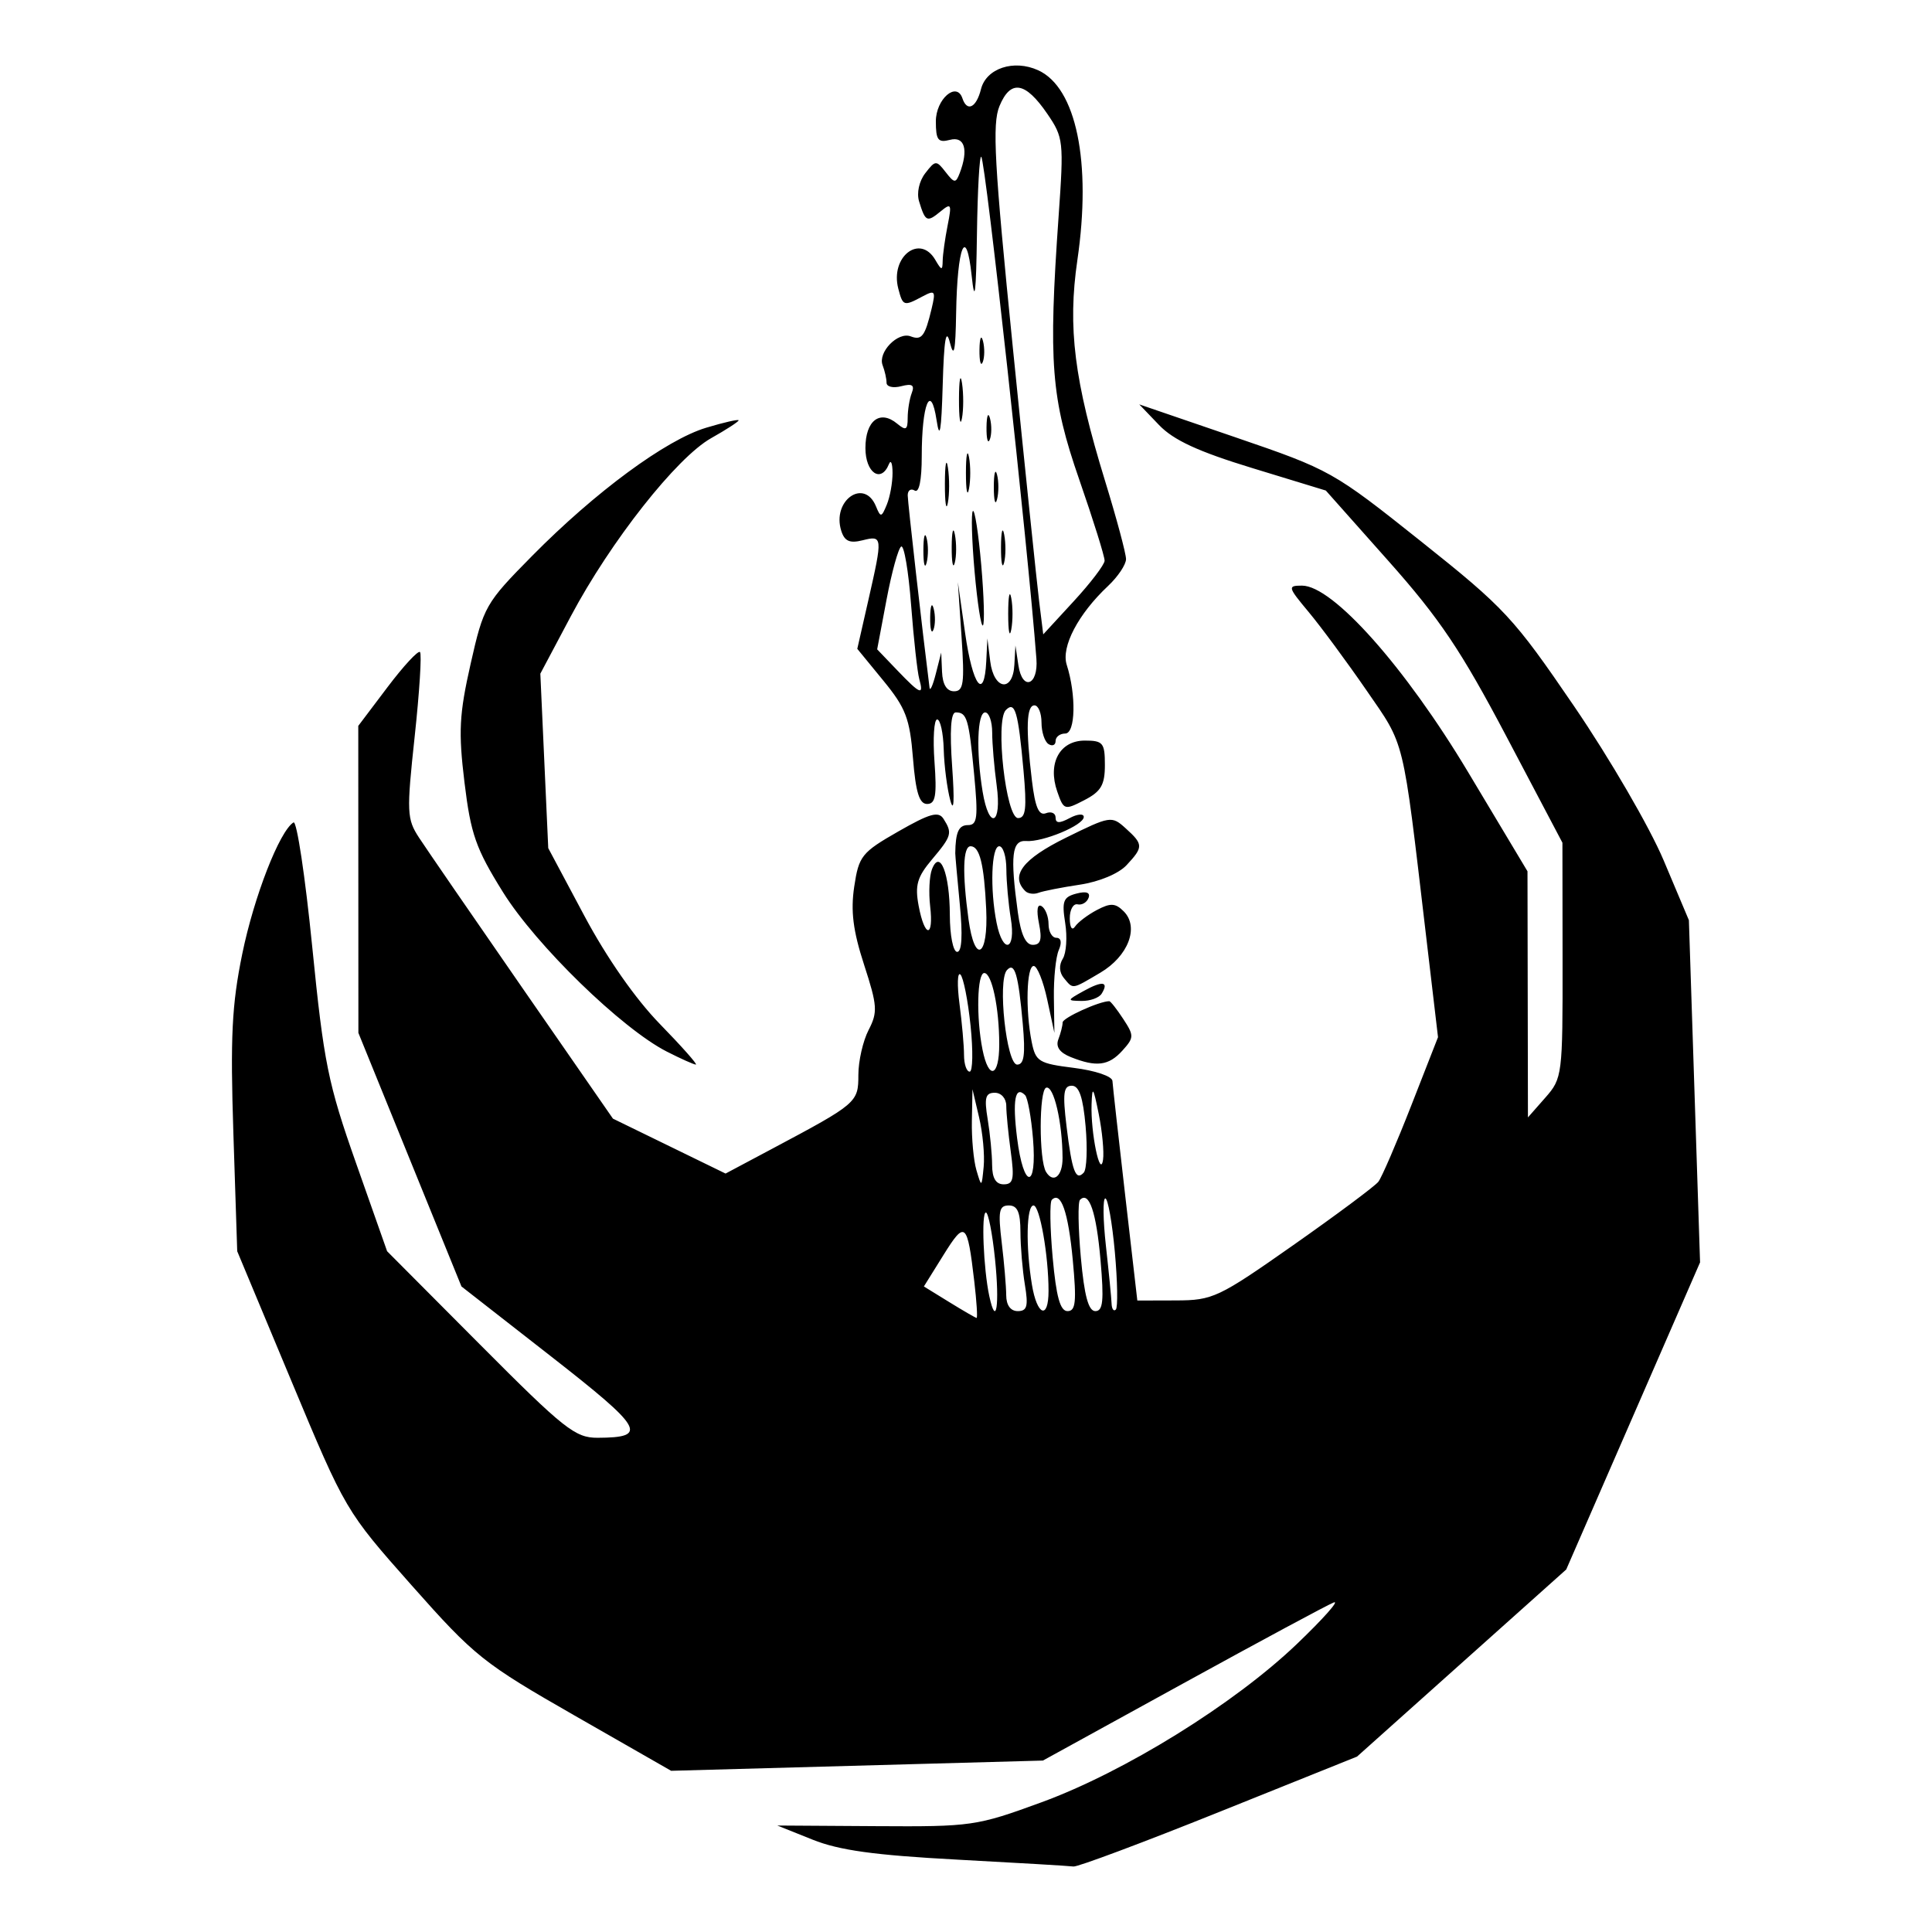 <?xml version="1.0" encoding="UTF-8" standalone="no"?>
<!-- Created with Inkscape (http://www.inkscape.org/) -->

<svg
   xmlns:dc="http://purl.org/dc/elements/1.1/"
   xmlns:cc="http://creativecommons.org/ns#"
   xmlns:rdf="http://www.w3.org/1999/02/22-rdf-syntax-ns#"
   xmlns:svg="http://www.w3.org/2000/svg"
   xmlns="http://www.w3.org/2000/svg"
   xmlns:sodipodi="http://sodipodi.sourceforge.net/DTD/sodipodi-0.dtd"
   xmlns:inkscape="http://www.inkscape.org/namespaces/inkscape"
   width="1024"
   height="1024"
   id="svg2"
   version="1.1"
   inkscape:version="0.48.5 r10040"
   sodipodi:docname="rockntown.svg">
  <defs
     id="defs4" />
  <sodipodi:namedview
     id="base"
     pagecolor="#ffffff"
     bordercolor="#666666"
     borderopacity="1.0"
     inkscape:pageopacity="0.0"
     inkscape:pageshadow="2"
     inkscape:zoom="0.57617188"
     inkscape:cx="512"
     inkscape:cy="512"
     inkscape:document-units="px"
     inkscape:current-layer="layer1"
     showgrid="false"
     inkscape:window-width="1440"
     inkscape:window-height="797"
     inkscape:window-x="0"
     inkscape:window-y="0"
     inkscape:window-maximized="1" />
  <g
     inkscape:label="Capa 1"
     inkscape:groupmode="layer"
     id="layer1"
     transform="translate(0,-28.362)">
    <path
       style="fill:#000000"
       d="m 507.213,1013.994 c -43.727,-2.34 -62.425,-4.925 -76.531,-10.581 l -18.666,-7.485 52.265,0.333 c 50.767,0.323 53.281,-0.04 87.73,-12.646 44.125,-16.148 102.171,-52.131 135.413,-83.944 13.906,-13.308 22.69,-23.201 19.521,-21.985 -3.169,1.216 -39.156,20.571 -79.972,43.011 l -74.21,40.8 -98.521,2.714 -98.521,2.714 -51.153,-29.273 c -48.42,-27.709 -53.03,-31.39 -86.272,-68.889 -35.046,-39.534 -35.177,-39.757 -63.842,-108.417 l -28.724,-68.801 -2.03,-62.362 c -1.668,-51.243 -0.831,-68.217 4.693,-95.197 6.227,-30.412 19.761,-65.137 27.172,-69.718 1.732,-1.07 6.201,28.63 9.932,66 6.139,61.491 8.346,72.38 23.229,114.611 l 16.446,46.665 49.239,49.465 c 44.635,44.841 50.465,49.46 62.357,49.408 27.074,-0.118 24.389,-4.8 -24.749,-43.168 l -47.436,-37.039 -27.314,-67.198 -27.314,-67.198 -0.03,-81.357 -0.034,-81.357 15.456,-20.471 c 8.501,-11.259 16.269,-19.659 17.262,-18.665 0.993,0.993 -0.277,21.149 -2.824,44.791 -4.324,40.146 -4.17,43.688 2.337,53.631 3.832,5.855 28.518,41.75 54.858,79.766 l 47.891,69.119 29.846,14.551 29.846,14.552 24.457,-13.013 c 45.283,-24.095 45.929,-24.646 45.929,-39.276 0,-7.319 2.443,-18.031 5.429,-23.805 4.892,-9.46 4.655,-12.88 -2.397,-34.57 -5.856,-18.012 -7.171,-28.439 -5.224,-41.424 2.435,-16.236 3.936,-18.116 23.331,-29.213 16.794,-9.608 21.351,-10.878 24.003,-6.69 4.779,7.545 4.347,9.059 -6.143,21.525 -7.846,9.324 -9.093,13.667 -7.051,24.552 3.206,17.091 8.085,17.232 6.094,0.176 -0.838,-7.176 -0.41,-15.949 0.95,-19.495 4.239,-11.047 9.417,2.138 9.481,24.143 0.034,10.894 1.761,19.599 3.894,19.599 2.489,0 2.981,-8.852 1.398,-25.199 -1.341,-13.86 -2.427,-26.039 -2.413,-27.066 0.158,-11.273 1.809,-14.933 6.736,-14.933 4.98,0 5.452,-3.929 3.251,-27.066 -2.796,-29.384 -3.774,-32.666 -9.736,-32.666 -2.618,0 -3.254,9.766 -1.885,28.932 1.278,17.898 0.902,24.661 -0.986,17.733 -1.679,-6.16 -3.252,-18.339 -3.495,-27.066 -0.243,-8.726 -1.809,-15.866 -3.48,-15.866 -1.671,0 -2.309,10.08 -1.418,22.399 1.305,18.038 0.542,22.399 -3.917,22.399 -4.127,0 -6.034,-6.186 -7.487,-24.293 -1.687,-21.011 -3.812,-26.565 -15.732,-41.112 l -13.782,-16.82 5.888,-25.889 c 7.656,-33.66 7.591,-34.318 -3.093,-31.636 -6.801,1.707 -9.54,0.493 -11.284,-5.003 -5.1,-16.068 12.167,-28.245 18.4,-12.975 2.448,5.997 2.919,5.921 5.737,-0.933 1.689,-4.107 3.056,-11.666 3.038,-16.799 -0.019,-5.133 -0.88,-7.233 -1.915,-4.666 -4.158,10.304 -12.46,4.629 -12.46,-8.517 0,-14.585 7.71,-20.493 16.847,-12.91 4.606,3.822 5.552,3.309 5.552,-3.01 0,-4.19 0.973,-10.153 2.161,-13.251 1.623,-4.23 0.229,-5.127 -5.6,-3.603 -4.269,1.116 -7.761,0.291 -7.761,-1.834 0,-2.125 -0.937,-6.304 -2.081,-9.287 -2.637,-6.871 8.093,-17.91 14.878,-15.306 5.861,2.249 7.584,-0.026 11.073,-14.608 2.28,-9.528 1.848,-10.111 -4.838,-6.533 -9.89,5.293 -10.379,5.135 -12.805,-4.141 -4.414,-16.878 11.466,-29.239 19.607,-15.263 3.33,5.718 3.819,5.776 3.919,0.467 0.062,-3.337 1.237,-11.736 2.61,-18.666 2.282,-11.518 1.954,-12.153 -3.823,-7.401 -7.099,5.839 -7.979,5.419 -11.293,-5.394 -1.361,-4.442 0.011,-10.718 3.269,-14.933 5.359,-6.936 5.855,-6.965 10.776,-0.628 4.636,5.97 5.392,6.034 7.466,0.628 4.783,-12.465 2.664,-19.731 -5.158,-17.685 -6.299,1.647 -7.466,0.115 -7.466,-9.8 0,-11.823 11.028,-21.366 14.087,-12.19 2.457,7.372 7.369,4.938 9.831,-4.871 2.779,-11.073 17.397,-15.909 30.309,-10.026 20.21,9.208 28.37,48.72 20.78,100.623 -5.216,35.67 -1.678,63.853 14.703,117.122 6.097,19.827 11.086,38.433 11.086,41.348 0,2.914 -4.305,9.343 -9.566,14.286 -15.791,14.835 -24.905,32.223 -21.87,41.723 5.112,16 4.668,36.455 -0.791,36.455 -2.808,0 -5.105,1.779 -5.105,3.954 0,2.174 -1.68,2.915 -3.733,1.646 -2.053,-1.269 -3.733,-6.408 -3.733,-11.42 0,-5.012 -1.68,-9.113 -3.733,-9.113 -4.269,0 -4.68,12.114 -1.35,39.829 1.707,14.21 3.667,18.779 7.434,17.333 2.814,-1.08 5.116,-0.044 5.116,2.301 0,3.107 2.026,3.18 7.466,0.268 4.107,-2.198 7.466,-2.461 7.466,-0.584 0,4.37 -21.694,13.426 -30.563,12.758 -7.544,-0.568 -8.508,7.697 -4.395,37.704 1.616,11.788 4.15,17.32 7.933,17.32 4.206,0 5.005,-2.771 3.282,-11.385 -1.412,-7.061 -0.881,-10.522 1.4,-9.113 2.022,1.25 3.677,5.533 3.677,9.519 0,3.985 1.86,7.246 4.133,7.246 2.534,0 3.029,2.528 1.28,6.533 -1.569,3.593 -2.732,14.933 -2.584,25.199 l 0.269,18.666 -3.819,-17.733 c -2.101,-9.753 -5.317,-17.733 -7.149,-17.733 -3.803,0 -4.428,23.44 -1.072,40.217 2.092,10.459 3.731,11.469 22.399,13.802 11.276,1.409 20.259,4.452 20.409,6.914 0.147,2.419 3.175,29.597 6.729,60.396 l 6.463,55.998 20.498,-0.058 c 19.521,-0.055 22.489,-1.456 62.236,-29.364 22.956,-16.119 43.214,-31.212 45.019,-33.541 1.805,-2.329 9.656,-20.523 17.448,-40.43 l 14.166,-36.196 -6.511,-55.268 C 743.253,417.519 744.876,424.156 724.183,394.136 c -10.381,-15.059 -24.13,-33.68 -30.554,-41.38 -11.109,-13.315 -11.281,-14 -3.528,-14 16.301,0 54.619,43.055 88.141,99.038 l 31.36,52.373 0.118,65.223 0.118,65.223 9.215,-10.474 c 9.019,-10.252 9.213,-11.8 9.14,-72.797 l -0.075,-62.323 -29.519,-55.998 C 774.403,373.117 763.101,356.293 735.901,325.691 l -33.181,-37.332 -38.969,-11.902 c -28.696,-8.765 -41.73,-14.784 -49.442,-22.833 l -10.473,-10.931 51.014,17.464 c 50.227,17.194 51.743,18.044 98.236,55.075 44.526,35.464 49.165,40.46 81.256,87.5 18.867,27.656 39.999,64.03 47.419,81.621 l 13.384,31.732 2.961,90.678 2.961,90.678 -35.465,81.389 -35.465,81.389 -55.443,49.589 -55.443,49.589 -73.194,29.402 c -40.257,16.171 -74.945,29.153 -77.086,28.848 -2.14,-0.305 -29.931,-1.948 -61.756,-3.651 z m 9.161,-306.583 c -3.676,-31.376 -4.803,-32.341 -16.277,-13.927 l -10.423,16.727 13.437,8.283 c 7.39,4.556 13.914,8.336 14.498,8.4 0.584,0.064 0.03,-8.703 -1.234,-19.483 z m 11.009,-11.663 c -1.394,-13.605 -3.574,-24.736 -4.846,-24.736 -2.502,0 -1.282,29.94 1.806,44.306 3.665,17.051 5.549,4.921 3.04,-19.57 z m 15.826,13.529 c -1.273,-7.7 -2.332,-20.299 -2.355,-27.999 -0.03,-10.467 -1.585,-13.999 -6.161,-13.999 -5.193,0 -5.763,2.969 -3.766,19.599 1.295,10.78 2.369,23.379 2.387,27.999 0.019,5.264 2.305,8.4 6.121,8.4 4.958,0 5.659,-2.599 3.774,-13.999 z m 12.537,3.321 c 0,-18.889 -4.65,-45.319 -7.974,-45.319 -3.744,0 -4.174,21.766 -0.83,41.999 2.719,16.45 8.803,18.746 8.803,3.321 z m 12.848,-16.387 c -2.392,-25.519 -6.296,-36.729 -11.114,-31.911 -1.168,1.168 -0.964,14.915 0.453,30.55 1.893,20.885 3.985,28.427 7.887,28.427 4.337,0 4.846,-4.962 2.774,-27.066 z m 14.7,0 c -2.233,-25.512 -6.059,-36.733 -10.881,-31.911 -1.168,1.168 -0.964,14.915 0.453,30.55 1.841,20.317 4.034,28.427 7.687,28.427 4.074,0 4.63,-5.493 2.742,-27.066 z m 7.596,-4.239 c -1.417,-15.635 -3.691,-28.427 -5.055,-28.427 -1.363,0 -1.218,11.34 0.323,25.199 1.541,13.86 2.888,27.579 2.994,30.488 0.105,2.909 1.119,4.361 2.253,3.228 1.134,-1.134 0.902,-14.853 -0.515,-30.488 z m -71.95,-71.359 -3.51,-14.933 -0.324,16.799 c -0.178,9.24 0.913,20.999 2.425,26.132 2.712,9.208 2.764,9.182 3.834,-1.867 0.597,-6.16 -0.495,-17.919 -2.425,-26.132 z m 16.78,18.145 c -1.306,-9.526 -2.374,-20.446 -2.374,-24.266 0,-3.933 -2.641,-6.945 -6.088,-6.945 -4.958,0 -5.659,2.599 -3.774,14 1.273,7.7 2.332,18.619 2.355,24.266 0.03,6.999 1.985,10.266 6.148,10.266 5.118,0 5.723,-2.806 3.733,-17.32 z m 11.781,-6.941 c -0.936,-11.291 -2.824,-21.65 -4.196,-23.021 -5.266,-5.266 -6.743,2.648 -4.237,22.703 3.418,27.36 10.698,27.635 8.433,0.319 z m 15.67,10.262 c -0.075,-18.87 -4.671,-38.561 -8.687,-37.223 -3.818,1.273 -3.869,38.474 -0.061,44.636 3.925,6.351 8.787,2.232 8.748,-7.413 z m 12.217,-16.799 c -1.362,-15.375 -3.435,-21.466 -7.308,-21.466 -4.394,0 -4.919,4.018 -2.805,21.466 2.895,23.888 4.869,29.207 9.129,24.591 1.586,-1.719 2.029,-12.785 0.983,-24.591 z m 6.95,-6.533 c -2.881,-14.338 -3.436,-15.09 -3.785,-5.133 -0.529,15.096 4.584,39.803 6.084,29.399 0.592,-4.106 -0.442,-15.026 -2.299,-24.266 z m -67.932,-46.821 c -1.39,-13.432 -3.814,-25.612 -5.386,-27.066 -1.572,-1.454 -1.782,5.571 -0.466,15.61 1.316,10.04 2.393,22.219 2.393,27.066 0,4.847 1.347,8.812 2.994,8.812 1.647,0 1.856,-10.99 0.466,-24.422 z m 15.206,9.956 c 0,-19.264 -3.89,-37.799 -7.933,-37.799 -3.788,0 -4.331,23.612 -0.933,40.599 3.266,16.33 8.866,14.562 8.866,-2.8 z m 12.487,-10.733 c -2.351,-26.47 -4.297,-33.106 -8.396,-28.623 -5.079,5.555 -0.259,50.089 5.421,50.089 3.675,0 4.41,-5.306 2.975,-21.466 z m -19.395,-60.915 c -1.107,-23.822 -3.471,-33.349 -8.276,-33.349 -4.062,0 -4.461,14.214 -1.089,38.813 3.306,24.119 10.543,19.896 9.365,-5.465 z m 13.038,4.917 c -1.273,-7.7 -2.332,-19.459 -2.355,-26.132 -0.022,-6.673 -1.721,-12.133 -3.774,-12.133 -4.179,0 -4.965,22.774 -1.4,40.599 3.382,16.911 10.353,14.751 7.529,-2.333 z m -7.489,-70.519 c -1.306,-9.526 -2.374,-22.126 -2.374,-27.999 0,-5.873 -1.68,-10.679 -3.733,-10.679 -4.184,0 -4.845,20.776 -1.337,41.999 3.423,20.71 10.317,17.635 7.444,-3.321 z m 14.224,-7.879 c -2.827,-31.294 -4.474,-36.95 -9.341,-32.082 -5.768,5.768 0.034,57.282 6.45,57.282 4.116,0 4.704,-5.129 2.891,-25.199 z M 487.224,388.222 c -1.004,-3.593 -2.949,-21.238 -4.321,-39.211 -1.372,-17.973 -3.74,-31.909 -5.262,-30.969 -1.521,0.94 -5.007,13.585 -7.745,28.098 l -4.979,26.389 10.647,11.113 c 12.308,12.847 14.176,13.58 11.66,4.58 z m 12.08,-3.733 c 0.288,6.697 2.5,10.266 6.36,10.266 5.061,0 5.636,-4.193 3.972,-28.932 l -1.946,-28.932 3.848,27.066 c 3.978,27.982 10.156,36.216 11.204,14.933 l 0.597,-12.133 1.506,12.133 c 1.88,15.148 11.988,16.623 12.792,1.867 l 0.559,-10.266 1.577,10.488 c 2.072,13.782 10.621,10.746 9.551,-3.391 -4.529,-59.803 -26.935,-263.821 -29.226,-266.112 -0.928,-0.928 -1.96,17.493 -2.295,40.934 -0.455,31.897 -1.16,37.455 -2.8,22.088 -2.909,-27.257 -7.643,-15.811 -8.233,19.905 -0.334,20.219 -1.138,24.023 -3.292,15.561 -2.056,-8.079 -3.121,-1.837 -3.821,22.399 -0.714,24.697 -1.576,29.642 -3.254,18.666 -3.084,-20.18 -7.858,-8.521 -7.858,19.192 0,12.681 -1.418,19.571 -3.733,18.14 -2.053,-1.269 -3.719,-0.108 -3.701,2.58 0.026,3.709 7.834,72.481 11.576,101.95 0.261,2.053 1.757,-1.307 3.324,-7.466 l 2.85,-11.2 0.442,10.266 z m 35.057,-30.799 c 0,-9.24 0.728,-13.02 1.618,-8.4 0.89,4.62 0.89,12.18 0,16.799 -0.89,4.62 -1.618,0.84 -1.618,-8.4 z m -41.354,1.867 c 0.076,-6.16 0.913,-8.228 1.859,-4.595 0.947,3.632 0.884,8.672 -0.138,11.2 -1.023,2.527 -1.797,-0.444 -1.721,-6.604 z m 23.538,-24.266 c -1.475,-16.662 -1.88,-31.096 -0.901,-32.076 0.979,-0.979 2.971,11.868 4.427,28.55 1.455,16.682 1.861,31.116 0.901,32.076 -0.96,0.96 -2.952,-11.888 -4.427,-28.55 z m -27.133,-11.2 c 0,-7.186 0.768,-10.126 1.707,-6.533 0.939,3.593 0.939,9.473 0,13.066 -0.939,3.593 -1.707,0.653 -1.707,-6.533 z m 15.008,-1.867 c 0.041,-8.213 0.806,-11.133 1.699,-6.49 0.893,4.644 0.859,11.364 -0.075,14.933 -0.934,3.569 -1.665,-0.23 -1.624,-8.443 z m 26.132,0 c 0.041,-8.213 0.806,-11.133 1.699,-6.49 0.893,4.644 0.859,11.364 -0.075,14.933 -0.934,3.569 -1.665,-0.23 -1.624,-8.443 z M 500.814,284.625 c 0.03,-10.266 0.753,-14.023 1.611,-8.348 0.858,5.675 0.835,14.074 -0.051,18.666 -0.886,4.592 -1.588,-0.051 -1.56,-10.318 z m 25.931,1.867 c 0,-7.186 0.768,-10.126 1.707,-6.533 0.939,3.593 0.939,9.473 0,13.066 -0.939,3.593 -1.707,0.653 -1.707,-6.533 z m -14.782,-7.466 c 0,-9.24 0.728,-13.02 1.618,-8.4 0.89,4.62 0.89,12.18 0,16.799 -0.89,4.62 -1.618,0.84 -1.618,-8.4 z m 10.911,-24.266 c 0.076,-6.16 0.913,-8.228 1.859,-4.595 0.947,3.632 0.884,8.672 -0.138,11.2 -1.023,2.527 -1.797,-0.444 -1.721,-6.604 z m -14.593,-14.933 c 0.03,-10.266 0.753,-14.023 1.611,-8.348 0.858,5.675 0.835,14.074 -0.051,18.666 -0.886,4.592 -1.588,-0.051 -1.56,-10.318 z m 10.86,-26.132 c 0.076,-6.16 0.913,-8.228 1.859,-4.595 0.947,3.632 0.884,8.672 -0.138,11.2 -1.023,2.527 -1.797,-0.444 -1.721,-6.604 z m 66.322,111.871 c 0.082,-2.122 -5.953,-21.441 -13.409,-42.932 -14.987,-43.193 -16.45,-61.875 -10.953,-139.87 2.787,-39.547 2.564,-41.547 -6.028,-54.106 -11.659,-17.039 -19.443,-18.285 -25.337,-4.054 -3.897,9.407 -2.734,30.384 7.093,128.035 6.464,64.232 12.733,124.698 13.93,134.369 l 2.177,17.584 16.19,-17.584 c 8.904,-9.671 16.257,-19.321 16.338,-21.443 z M 353.433,585.734 C 329.53,573.547 284.137,529.381 266.605,501.251 252.186,478.117 249.516,470.51 246.188,443.095 c -3.269,-26.935 -2.794,-36.119 3.256,-62.897 6.877,-30.442 7.826,-32.108 32.563,-57.167 33.561,-33.997 70.977,-61.554 92.28,-67.966 9.458,-2.846 17.196,-4.607 17.196,-3.913 0,0.694 -6.541,4.939 -14.536,9.432 -18.314,10.293 -53.339,54.734 -74.401,94.404 l -16.158,30.433 2.097,46.233 2.097,46.233 19.144,35.898 c 11.878,22.273 27.085,44.045 40.067,57.364 11.508,11.806 20.071,21.466 19.029,21.466 -1.042,0 -7.967,-3.097 -15.391,-6.881 z m 214.054,2.887 c -5.875,-2.353 -8.041,-5.471 -6.533,-9.402 1.241,-3.235 2.257,-7.259 2.257,-8.944 0,-2.425 19.408,-11.259 24.737,-11.259 0.673,0 4.004,4.243 7.401,9.429 5.785,8.829 5.754,9.897 -0.493,16.799 -7.25,8.011 -13.785,8.818 -27.369,3.377 z m 6.918,-35.032 c 9.983,-5.525 13.472,-4.994 9.492,1.445 -1.353,2.19 -6.141,3.922 -10.64,3.849 -7.888,-0.128 -7.847,-0.316 1.148,-5.294 z m -10.523,-6.832 c -2.484,-2.993 -2.7,-6.847 -0.575,-10.266 1.871,-3.011 2.439,-11.532 1.262,-18.936 -1.841,-11.583 -1.013,-13.756 5.931,-15.572 5.268,-1.378 7.511,-0.592 6.458,2.262 -0.887,2.405 -3.503,3.953 -5.813,3.439 -2.31,-0.513 -4.174,2.847 -4.143,7.466 0.034,4.829 1.223,6.654 2.8,4.292 1.509,-2.259 6.719,-6.203 11.578,-8.764 7.255,-3.824 9.798,-3.694 14.217,0.725 8.319,8.319 2.415,23.766 -12.432,32.527 -15.27,9.009 -14.273,8.863 -19.282,2.827 z m -20.465,-46.113 c -8.115,-8.115 -1.376,-16.969 21.502,-28.25 23.571,-11.623 24.276,-11.734 31.732,-4.986 9.389,8.497 9.421,9.876 0.449,19.505 -4.186,4.493 -14.496,8.801 -24.743,10.337 -9.662,1.449 -19.54,3.391 -21.951,4.317 -2.411,0.925 -5.556,0.51 -6.989,-0.923 z m 16.936,-52.771 c -5.199,-14.987 1.306,-26.987 14.629,-26.987 9.644,0 10.629,1.202 10.629,12.97 0,10.546 -2.03,14.02 -10.862,18.587 -10.554,5.458 -10.962,5.328 -14.396,-4.571 z"
       id="path3182"
       inkscape:connector-curvature="0" />
  </g>
</svg>
